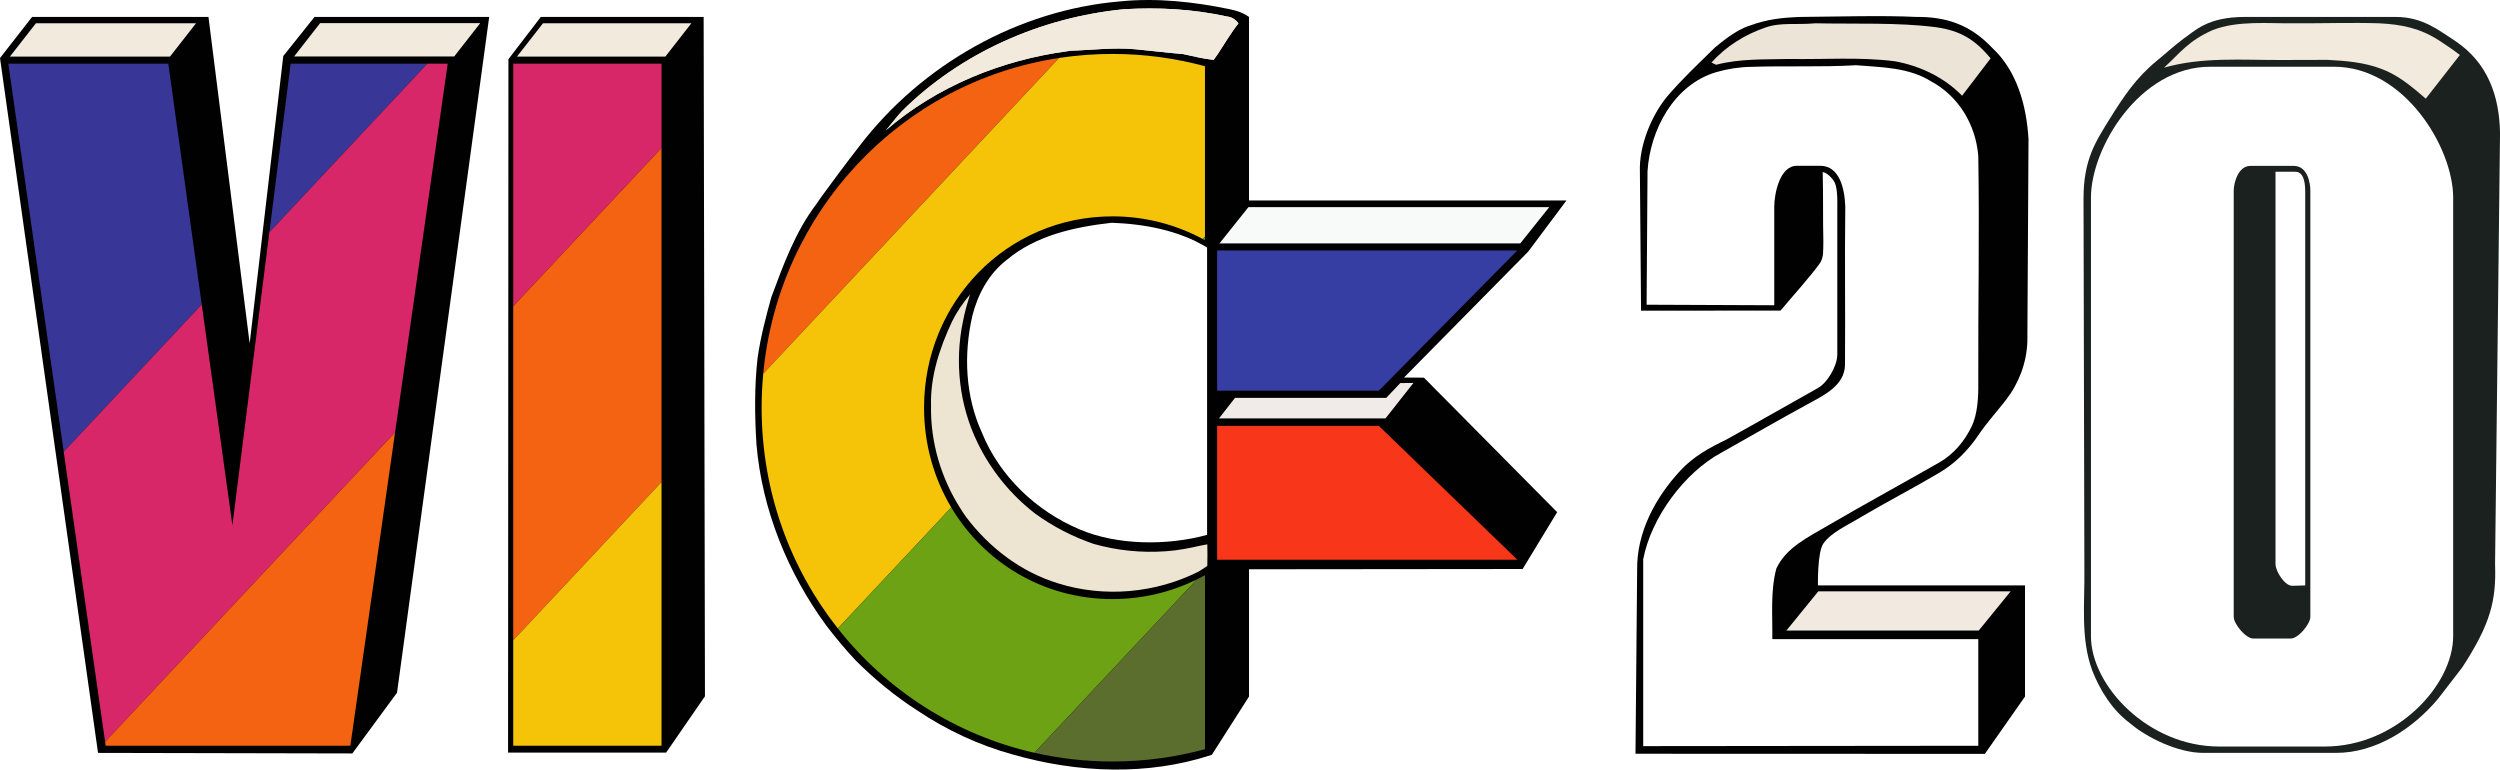 <?xml version="1.0" encoding="UTF-8" standalone="no"?>
<svg
   xmlns:dc="http://purl.org/dc/elements/1.1/"
   xmlns:cc="http://creativecommons.org/ns#"
   xmlns:rdf="http://www.w3.org/1999/02/22-rdf-syntax-ns#"
   xmlns:svg="http://www.w3.org/2000/svg"
   xmlns="http://www.w3.org/2000/svg"
   xmlns:sodipodi="http://sodipodi.sourceforge.net/DTD/sodipodi-0.dtd"
   xmlns:inkscape="http://www.inkscape.org/namespaces/inkscape"
   version="1.2"
   id="Ebene_1"
   x="0px"
   y="0px"
   width="251.108"
   height="77.299"
   viewBox="0 0 251.108 77.299"
   xml:space="preserve"
   inkscape:version="0.91 r13725"
   sodipodi:docname="system.svg"
   inkscape:label="Base Level"><defs
     id="defs15" /><sodipodi:namedview
     pagecolor="#ffffff"
     bordercolor="#666666"
     borderopacity="1"
     objecttolerance="10"
     gridtolerance="10"
     guidetolerance="10"
     inkscape:pageopacity="0"
     inkscape:pageshadow="2"
     inkscape:window-width="1920"
     inkscape:window-height="1137"
     id="namedview13"
     showgrid="false"
     inkscape:zoom="2.0585526"
     inkscape:cx="202.32079"
     inkscape:cy="54.955438"
     inkscape:window-x="-8"
     inkscape:window-y="-8"
     inkscape:window-maximized="1"
     inkscape:current-layer="Ebene_1"
     fit-margin-top="0"
     fit-margin-left="0"
     fit-margin-right="0"
     fit-margin-bottom="0" /><g
     id="g4199"><path
       style="fill:#010101"
       inkscape:connector-curvature="0"
       id="path3"
       d="M 125.455,1.701 C 124.819,1.259 124.241,1.077 123.497,0.921 119.886,0.179 116.188,-0.234 112.504,0.14 102.275,1.003 92.61,6.483 86.377,14.604 c -1.349,1.729 -2.653,3.49 -3.946,5.259 -0.1,0.15 -0.306,0.45 -0.406,0.6 -2.132,2.794 -3.336,6.119 -4.546,9.378 -0.56,2.008 -1.087,4.04 -1.384,6.104 -0.327,2.892 -0.294,5.813 -0.112,8.71 0.562,6.555 3.139,12.892 7.02,18.189 0.928,1.207 1.899,2.385 2.945,3.495 1.893,1.888 3.966,3.605 6.222,5.045 2.921,1.958 6.154,3.466 9.546,4.397 6.47,1.86 13.566,2.167 20.003,0.035 l 3.736,-5.853 0,-12.782 27.482,-0.028 3.469,-5.709 -13.381,-13.51 -2.002,-0.013 12.481,-12.654 3.837,-5.134 -31.886,0 0,-18.433 0,0 z m -4.212,52.022 c -3.949,1.092 -9.033,1.072 -12.823,-0.557 -4.337,-1.831 -8.018,-5.324 -9.797,-9.718 -1.67,-3.659 -1.846,-7.843 -0.957,-11.732 0.539,-2.149 1.664,-4.24 3.448,-5.606 2.933,-2.471 6.823,-3.315 10.536,-3.734 3.271,0.112 6.766,0.756 9.593,2.488 l 4.5e-4,28.859 0,0 z" /><path
       style="fill:#010101"
       inkscape:connector-curvature="0"
       id="path5"
       d="m 35.391,75.678 4.488,-6.101 9.257,-67.876 -17.545,0 -3.138,3.927 -3.376,28.864 -4.138,-32.791 -17.717,0 L -2.45e-8,5.832 9.847,75.623 35.391,75.678 Z" /><path
       inkscape:connector-curvature="0"
       style="fill:#1a211f;fill-opacity:1"
       id="path7"
       d="m 225.49,1.701 c -3.828,0 -5.036,1.423 -6.203,2.209 -1.001,0.756 -1.707,1.424 -2.674,2.213 -2.045,1.679 -3.295,3.553 -4.687,5.787 -1.424,2.307 -2.65,4.092 -2.65,8.018 l 0.086,37.313 c 0.047,3.374 -0.402,6.875 0.794,10.117 0.794,2.014 2.01,3.963 3.769,5.271 1.649,1.422 4.808,2.995 7.385,2.995 l 13.324,0 c 4.013,0 7.73,-2.43 10.233,-5.411 l 2.442,-3.165 c 2.859,-4.38 3.434,-6.747 3.304,-10.373 l 0.497,-43.3 c -0.059,-3.766 -1.257,-7.065 -4.439,-9.217 -1.617,-1.043 -3.271,-2.455 -6.027,-2.455 l -15.154,0 0.001,-0.002 0,0 z m 3.069,15.551 1.899,0 c 1.086,-0.072 1.087,1.465 1.087,2.183 l -9e-4,39.368 -1.309,0.036 c -0.763,0 -1.675,-1.466 -1.675,-2.183 l -4.5e-4,-39.404 z" /><path
       style="fill:#010101"
       inkscape:connector-curvature="0"
       id="path9"
       d="m 184.536,35.729 c -0.047,1.101 -0.99,2.708 -1.926,3.238 -3.084,1.726 -6.145,3.49 -9.236,5.2 -1.661,0.798 -3.314,1.708 -4.573,3.08 -2.517,2.706 -4.419,6.219 -4.361,10.003 l -0.166,18.459 35.091,0.012 4.034,-5.76 0,-11.16 -20.799,0 c 0,0 -0.067,-3.314 0.534,-4.191 0.788,-1.149 2.467,-1.858 3.669,-2.606 2.603,-1.541 5.297,-2.926 7.903,-4.47 1.667,-0.961 3.036,-2.35 4.093,-3.952 0.819,-1.189 1.791,-2.261 2.678,-3.398 1.296,-1.666 2.08,-3.725 2.157,-5.839 l 0.116,-20.371 c -0.197,-3.336 -1.147,-6.879 -3.689,-9.208 -2.129,-2.241 -4.527,-3.1 -7.595,-3.065 -3.297,-0.171 -8.28,-0.024 -11.582,0 -1.874,0.062 -3.406,0.228 -5.172,0.885 -1.378,0.424 -2.91,1.737 -3.485,2.209 -1.775,1.755 -3.144,3.006 -4.774,4.896 -1.605,1.95 -2.827,4.965 -2.737,7.547 l 0.117,13.966 14.01,-0.006 c 0.972,-1.172 3.034,-3.463 3.914,-4.708 0.479,-0.63 0.35,-1.47 0.386,-2.209 -0.053,-2.132 -0.004,-4.856 -0.065,-6.988 0.259,0.003 0.747,0.324 1.139,0.917 0.32,0.534 0.348,1.565 0.327,2.822 l 0,14.698 -0.006,-4.48e-4 0,0 z" /><path
       d="M 123.246,1.66 C 119.842,0.909 116.35,0.72 112.875,0.929 104.588,1.742 96.511,5.278 90.584,11.173 90.016,11.786 89.521,12.463 88.974,13.093 94.08,8.677 100.593,6.029 107.257,5.137 l 0.242,-0.041 c 2.173,-0.062 4.349,-0.354 6.522,-0.15 1.611,0.147 3.213,0.356 4.827,0.486 1.013,0.224 2.019,0.471 3.053,0.583 0.109,-0.153 0.327,-0.459 0.436,-0.613 0.677,-1.022 1.29,-2.091 2.055,-3.051 -0.273,-0.386 -0.668,-0.651 -1.145,-0.692 z"
       id="path13"
       inkscape:connector-curvature="0"
       style="color:#000000;clip-rule:nonzero;display:inline;overflow:visible;visibility:visible;opacity:1;isolation:auto;mix-blend-mode:normal;color-interpolation:sRGB;color-interpolation-filters:linearRGB;solid-color:#000000;solid-opacity:1;fill:#f1eadd;fill-opacity:1;fill-rule:nonzero;stroke-width:1;stroke-linecap:butt;stroke-linejoin:miter;stroke-miterlimit:4;stroke-dasharray:none;stroke-dashoffset:0;stroke-opacity:1;color-rendering:auto;image-rendering:auto;shape-rendering:auto;text-rendering:auto;enable-background:accumulate" /><path
       d="m 199.943,5.864 c -1.577,-1.914 -3.07,-2.793 -5.489,-3.132 -3.804,-0.495 -8.281,-0.307 -12.104,-0.393 -1.966,0.181 -3.521,-0.126 -5.072,0.442 -2.007,0.686 -3.95,1.897 -5.358,3.492 l -0.012,0.015 c 0.118,0.056 0.354,0.162 0.472,0.218 2.382,-0.633 4.864,-0.518 7.307,-0.583 3.545,0.062 7.104,-0.215 10.633,0.229 2.528,0.459 4.954,1.611 6.758,3.463 l 2.866,-3.752 z"
       id="path15"
       inkscape:connector-curvature="0"
       style="color:#000000;clip-rule:nonzero;display:inline;overflow:visible;visibility:visible;opacity:1;isolation:auto;mix-blend-mode:normal;color-interpolation:sRGB;color-interpolation-filters:linearRGB;solid-color:#000000;solid-opacity:1;fill:#ece4d6;fill-opacity:1;fill-rule:nonzero;stroke-width:1;stroke-linecap:butt;stroke-linejoin:miter;stroke-miterlimit:4;stroke-dasharray:none;stroke-dashoffset:0;stroke-opacity:1;color-rendering:auto;image-rendering:auto;shape-rendering:auto;text-rendering:auto;enable-background:accumulate" /><path
       d="m 120.569,54.809 c -1.139,0.252 -2.288,0.489 -3.454,0.559 -2.444,0.18 -4.917,-0.07 -7.272,-0.739 -2.093,-0.718 -4.087,-1.743 -5.877,-3.048 -2.438,-1.884 -4.435,-4.335 -5.774,-7.108 -1.829,-3.744 -2.323,-8.106 -1.472,-12.182 0.168,-0.922 0.439,-1.82 0.716,-2.712 -0.716,0.842 -1.343,1.758 -1.829,2.753 -1.225,2.629 -2.179,5.489 -2.091,8.424 -0.068,3.61 0.986,7.217 2.918,10.262 0.188,0.309 0.388,0.616 0.604,0.913 2.326,3.084 5.539,5.541 9.261,6.667 4.62,1.447 9.77,0.989 14.09,-1.187 0.298,-0.178 0.589,-0.374 0.877,-0.569 0.018,-0.721 0.02,-1.446 0,-2.167 -0.174,0.032 -0.522,0.097 -0.695,0.132 z"
       id="path17"
       inkscape:connector-curvature="0"
       style="fill:#eee4d2;fill-opacity:1" /><path
       d="m 247.078,5.521 c -0.607,-0.471 -1.381,-0.999 -2.026,-1.414 -1.943,-1.278 -3.818,-1.658 -6.115,-1.767 -2.58,-0.085 -5.816,0.015 -8.392,0 -2.674,0.039 -5.765,-0.311 -8.312,0.687 -2.503,1.129 -3.21,2.258 -4.874,3.772 3.837,-1.101 7.852,-0.757 11.792,-0.772 1.549,-0.021 3.098,0.006 4.649,-0.012 1.821,0.094 3.678,0.244 5.398,0.907 1.301,0.48 2.444,1.302 3.507,2.179 0.315,0.268 0.627,0.539 0.945,0.81 l 3.429,-4.39 z"
       id="path19"
       inkscape:connector-curvature="0"
       style="color:#000000;clip-rule:nonzero;display:inline;overflow:visible;visibility:visible;opacity:1;isolation:auto;mix-blend-mode:normal;color-interpolation:sRGB;color-interpolation-filters:linearRGB;solid-color:#000000;solid-opacity:1;fill:#f1eadd;fill-opacity:1;fill-rule:nonzero;stroke-width:1;stroke-linecap:butt;stroke-linejoin:miter;stroke-miterlimit:4;stroke-dasharray:none;stroke-dashoffset:0;stroke-opacity:1;color-rendering:auto;image-rendering:auto;shape-rendering:auto;text-rendering:auto;enable-background:accumulate" /><path
       style="fill:#010101"
       inkscape:connector-curvature="0"
       id="path21"
       d="m 66.904,75.598 3.904,-5.662 -0.132,-68.235 -16.355,0 -3.253,4.243 -0.038,69.653 15.874,0 z" /><g
       transform="matrix(0.448,0,0,0.448,-4.246,-1.145)"
       id="g25"><path
         d="m 412.327,39.73 c -3.818,0 -5.033,6.22 -5.053,9.118 l 0,22.146 -28.619,-0.119 0.203,-29.953 c 0.599,-9.332 5.961,-19.413 15.417,-22.192 2.51,-0.729 5.109,-1.137 7.728,-1.183 7.867,-0.27 15.753,0.092 23.612,-0.368 5.704,0.466 11.819,0.473 16.837,3.627 6.176,3.325 9.979,9.693 10.564,16.692 0.288,17.296 -0.063,33.852 0,51.148 0.041,2.978 -0.179,6.892 -1.519,9.573 -1.578,3.285 -4.035,6.211 -7.223,8.023 -8.341,4.764 -16.771,9.357 -25.063,14.193 -4.259,2.512 -9.286,4.869 -11.468,9.582 -1.367,5.149 -0.828,10.561 -0.907,15.83 l 46.18,0 0,23.914 -75.127,0.077 0,-41.877 c 1.764,-9.315 9.229,-19.446 17.486,-23.894 6.44,-3.629 12.834,-7.318 19.32,-10.86 3.549,-1.959 8.411,-4.16 8.438,-8.898 0.093,-12.907 -0.085,-22.541 0.063,-35.454 -0.147,-3.998 -1.285,-9.131 -5.61,-9.131 l -5.259,0 0,0.006 0,0 z"
         id="path27"
         inkscape:connector-curvature="0"
         style="fill:#ffffff" /></g><polygon
       transform="matrix(0.448,0,0,0.448,-4.246,-1.145)"
       points="349.673,58.709 318.623,90.148 282.364,90.148 282.364,58.709 "
       id="polygon29"
       style="fill:#363da3;fill-opacity:1" /><polygon
       transform="matrix(0.448,0,0,0.448,-4.246,-1.145)"
       points="349.673,128.046 318.623,98.044 282.364,98.044 282.364,128.046 "
       id="polygon31"
       style="fill:#f8361a;fill-opacity:1" /><path
       d="m 233.541,74.982 c 7.104,0 12.863,-6.102 12.863,-11.086 l 0,-44.048 c 0,-4.984 -4.876,-13.146 -11.978,-13.146 l -12.425,0 c -7.104,0 -11.979,8.163 -11.979,13.146 l 0,44.048 c 0,4.984 5.76,11.086 12.863,11.086 l 10.657,0 0,4.48e-4 z m -9.178,-55.843 c 0,-0.718 0.42,-2.477 1.674,-2.477 l 4.346,0 c 1.417,0 1.675,1.76 1.675,2.477 l 0,42.816 c 0,0.718 -1.208,2.183 -1.97,2.183 l -3.757,0 c -0.763,0 -1.97,-1.466 -1.97,-2.183 l 9e-4,-42.816 0,0 z"
       id="path33"
       inkscape:connector-curvature="0"
       style="fill:#ffffff" /><polygon
       transform="matrix(0.448,0,0,0.448,-4.246,-1.145)"
       style="color:#000000;clip-rule:nonzero;display:inline;overflow:visible;visibility:visible;opacity:1;isolation:auto;mix-blend-mode:normal;color-interpolation:sRGB;color-interpolation-filters:linearRGB;solid-color:#000000;solid-opacity:1;fill:#f1eadd;fill-opacity:1;fill-rule:nonzero;stroke-width:1;stroke-linecap:butt;stroke-linejoin:miter;stroke-miterlimit:4;stroke-dasharray:none;stroke-dashoffset:0;stroke-opacity:1;color-rendering:auto;image-rendering:auto;shape-rendering:auto;text-rendering:auto;enable-background:accumulate"
       id="polygon35"
       points="11.695,15.246 47.592,15.246 53.426,7.775 17.528,7.775 " /><polygon
       transform="matrix(0.448,0,0,0.448,-4.246,-1.145)"
       style="color:#000000;clip-rule:nonzero;display:inline;overflow:visible;visibility:visible;opacity:1;isolation:auto;mix-blend-mode:normal;color-interpolation:sRGB;color-interpolation-filters:linearRGB;solid-color:#000000;solid-opacity:1;fill:#f1eadd;fill-opacity:1;fill-rule:nonzero;stroke-width:1;stroke-linecap:butt;stroke-linejoin:miter;stroke-miterlimit:4;stroke-dasharray:none;stroke-dashoffset:0;stroke-opacity:1;color-rendering:auto;image-rendering:auto;shape-rendering:auto;text-rendering:auto;enable-background:accumulate"
       id="polygon37"
       points="75.412,15.219 111.309,15.219 117.142,7.748 81.245,7.748 " /><polygon
       transform="matrix(0.448,0,0,0.448,-4.246,-1.145)"
       style="color:#000000;clip-rule:nonzero;display:inline;overflow:visible;visibility:visible;opacity:1;isolation:auto;mix-blend-mode:normal;color-interpolation:sRGB;color-interpolation-filters:linearRGB;solid-color:#000000;solid-opacity:1;fill:#f1eadd;fill-opacity:1;fill-rule:nonzero;stroke-width:1;stroke-linecap:butt;stroke-linejoin:miter;stroke-miterlimit:4;stroke-dasharray:none;stroke-dashoffset:0;stroke-opacity:1;color-rendering:auto;image-rendering:auto;shape-rendering:auto;text-rendering:auto;enable-background:accumulate"
       id="polygon39"
       points="125.383,15.246 158.652,15.246 164.485,7.775 131.216,7.775 " /><polygon
       transform="matrix(0.448,0,0,0.448,-4.246,-1.145)"
       style="fill:#f7faf9;fill-opacity:1"
       id="polygon41"
       points="282.889,57.126 350.329,57.126 356.82,48.999 289.379,48.999 " /><polygon
       transform="matrix(0.448,0,0,0.448,-4.246,-1.145)"
       style="color:#000000;clip-rule:nonzero;display:inline;overflow:visible;visibility:visible;opacity:1;isolation:auto;mix-blend-mode:normal;color-interpolation:sRGB;color-interpolation-filters:linearRGB;solid-color:#000000;solid-opacity:1;fill:#f0ebe9;fill-opacity:1;fill-rule:nonzero;stroke-width:1;stroke-linecap:butt;stroke-linejoin:miter;stroke-miterlimit:4;stroke-dasharray:none;stroke-dashoffset:0;stroke-opacity:1;color-rendering:auto;image-rendering:auto;shape-rendering:auto;text-rendering:auto;enable-background:accumulate"
       id="polygon43"
       points="320.083,96.311 320.149,96.311 326.377,88.416 323.417,88.443 320.288,91.757 286.377,91.757 282.778,96.365 320.04,96.365 " /><polygon
       transform="matrix(0.448,0,0,0.448,-4.246,-1.145)"
       style="fill:#f2eae1;fill-opacity:1"
       id="polygon45"
       points="410.001,143.917 453.127,143.917 460.274,135.132 417.148,135.132 " /><polygon
       transform="matrix(0.448,0,0,0.448,-4.246,-1.145)"
       points="47.213,16.826 11.343,16.826 23.762,103.844 54.708,70.815 "
       id="polygon49"
       style="fill:#383696;fill-opacity:1" /><polygon
       transform="matrix(0.448,0,0,0.448,-4.246,-1.145)"
       points="69.871,54.633 105.295,16.826 74.639,16.826 "
       id="polygon51"
       style="color:#000000;clip-rule:nonzero;display:inline;overflow:visible;visibility:visible;opacity:1;isolation:auto;mix-blend-mode:normal;color-interpolation:sRGB;color-interpolation-filters:linearRGB;solid-color:#000000;solid-opacity:1;fill:#383696;fill-opacity:1;fill-rule:nonzero;stroke-width:1;stroke-linecap:butt;stroke-linejoin:miter;stroke-miterlimit:4;stroke-dasharray:none;stroke-dashoffset:0;stroke-opacity:1;color-rendering:auto;image-rendering:auto;shape-rendering:auto;text-rendering:auto;enable-background:accumulate" /><polygon
       transform="matrix(0.448,0,0,0.448,-4.246,-1.145)"
       points="157.793,16.825 124.547,16.825 124.547,71.221 157.793,35.739 "
       id="polygon53"
       style="color:#000000;clip-rule:nonzero;display:inline;overflow:visible;visibility:visible;opacity:1;isolation:auto;mix-blend-mode:normal;color-interpolation:sRGB;color-interpolation-filters:linearRGB;solid-color:#000000;solid-opacity:1;fill:#d82768;fill-opacity:1;fill-rule:nonzero;stroke-width:1;stroke-linecap:butt;stroke-linejoin:miter;stroke-miterlimit:4;stroke-dasharray:none;stroke-dashoffset:0;stroke-opacity:1;color-rendering:auto;image-rendering:auto;shape-rendering:auto;text-rendering:auto;enable-background:accumulate" /><polygon
       transform="matrix(0.448,0,0,0.448,-4.246,-1.145)"
       points="61.583,120.334 54.737,71.026 54.708,70.815 23.762,103.844 23.792,104.055 33.044,168.881 98.056,99.495 109.855,16.826 105.521,16.826 105.295,16.826 69.871,54.633 69.835,54.913 "
       id="polygon55"
       style="fill:#d82768;fill-opacity:1" /><path
       d="M 76.662,37.535 106.376,5.82 C 90.447,8.242 78.183,21.294 76.662,37.535 Z"
       id="path57"
       inkscape:connector-curvature="0"
       style="fill:#f36312;fill-opacity:1" /><polygon
       transform="matrix(0.448,0,0,0.448,-4.246,-1.145)"
       points="98.044,99.577 98.056,99.495 33.044,168.881 33.053,168.939 33.169,169.752 88.028,169.752 "
       id="polygon59"
       style="color:#000000;clip-rule:nonzero;display:inline;overflow:visible;visibility:visible;opacity:1;isolation:auto;mix-blend-mode:normal;color-interpolation:sRGB;color-interpolation-filters:linearRGB;solid-color:#000000;solid-opacity:1;fill:#f36312;fill-opacity:1;fill-rule:nonzero;stroke-width:1;stroke-linecap:butt;stroke-linejoin:miter;stroke-miterlimit:4;stroke-dasharray:none;stroke-dashoffset:0;stroke-opacity:1;color-rendering:auto;image-rendering:auto;shape-rendering:auto;text-rendering:auto;enable-background:accumulate" /><polygon
       transform="matrix(0.448,0,0,0.448,-4.246,-1.145)"
       points="157.793,35.808 157.793,35.739 124.547,71.221 124.547,71.291 124.547,146.107 157.793,110.626 "
       id="polygon61"
       style="color:#000000;clip-rule:nonzero;display:inline;overflow:visible;visibility:visible;opacity:1;isolation:auto;mix-blend-mode:normal;color-interpolation:sRGB;color-interpolation-filters:linearRGB;solid-color:#000000;solid-opacity:1;fill:#f36312;fill-opacity:1;fill-rule:nonzero;stroke-width:1;stroke-linecap:butt;stroke-linejoin:miter;stroke-miterlimit:4;stroke-dasharray:none;stroke-dashoffset:0;stroke-opacity:1;color-rendering:auto;image-rendering:auto;shape-rendering:auto;text-rendering:auto;enable-background:accumulate" /><path
       style="fill:#f5c408;fill-opacity:1"
       inkscape:connector-curvature="0"
       id="path65"
       d="m 111.74,5.417 c -1.804,0 -3.575,0.136 -5.302,0.395 -0.021,0.003 -0.041,0.006 -0.061,0.009 L 76.662,37.535 c -0.002,0.021 -0.004,0.042 -0.005,0.062 -0.102,1.105 -0.156,2.223 -0.156,3.353 0,8.39 2.855,16.1 7.656,22.177 L 95.548,50.969 C 93.809,48.051 92.814,44.622 92.814,40.951 c 0,-10.615 8.311,-19.22 18.927,-19.22 3.281,0 6.369,0.826 9.071,2.276 l 0.22,-0.234 0,-17.121 c -2.962,-0.801 -6.076,-1.235 -9.291,-1.235 z" /><polygon
       transform="matrix(0.448,0,0,0.448,-4.246,-1.145)"
       style="color:#000000;clip-rule:nonzero;display:inline;overflow:visible;visibility:visible;opacity:1;isolation:auto;mix-blend-mode:normal;color-interpolation:sRGB;color-interpolation-filters:linearRGB;solid-color:#000000;solid-opacity:1;fill:#f5c408;fill-opacity:1;fill-rule:nonzero;stroke-width:1;stroke-linecap:butt;stroke-linejoin:miter;stroke-miterlimit:4;stroke-dasharray:none;stroke-dashoffset:0;stroke-opacity:1;color-rendering:auto;image-rendering:auto;shape-rendering:auto;text-rendering:auto;enable-background:accumulate"
       id="polygon67"
       points="124.547,146.234 124.547,169.752 157.793,169.752 157.793,110.753 157.793,110.626 124.547,146.107 " /><path
       d="m 111.74,60.173 c -6.939,0 -12.893,-3.679 -16.185,-9.192 -0.002,-0.004 -0.004,-0.008 -0.007,-0.01 L 84.156,63.129 c 0.003,0.004 0.005,0.007 0.008,0.009 4.884,6.179 11.779,10.672 19.735,12.475 l 16.312,-17.41 c -2.556,1.259 -5.429,1.969 -8.47,1.969 z"
       id="path69"
       inkscape:connector-curvature="0"
       style="fill:#6ca213;fill-opacity:1" /><path
       d="m 120.811,24.007 c 0.004,0.002 0.008,0.004 0.012,0.006 0.069,0.038 0.139,0.073 0.208,0.112 l 0,-0.333 0,-0.019 -0.22,0.234 z"
       id="path71"
       inkscape:connector-curvature="0"
       style="fill:#53a520" /><path
       d="m 120.311,58.154 c -0.034,0.017 -0.067,0.033 -0.101,0.05 L 103.899,75.613 c 0.015,0.003 0.03,0.006 0.045,0.009 2.504,0.565 5.112,0.865 7.796,0.865 3.215,0 6.329,-0.436 9.291,-1.235 l 0,-17.474 c -0.237,0.13 -0.477,0.255 -0.72,0.375 z"
       id="path73"
       inkscape:connector-curvature="0"
       style="fill:#5b6e2d;fill-opacity:1" /><path
       d="M 123.246,1.66 C 119.842,0.909 116.35,0.72 112.875,0.929 104.588,1.742 96.511,5.278 90.584,11.173 90.016,11.786 89.521,12.463 88.974,13.093 94.08,8.677 100.593,6.029 107.257,5.137 l 0.242,-0.041 c 2.173,-0.062 4.349,-0.354 6.522,-0.15 1.611,0.147 3.213,0.356 4.827,0.486 1.013,0.224 2.019,0.471 3.053,0.583 0.109,-0.153 0.327,-0.459 0.436,-0.613 0.677,-1.022 1.29,-2.091 2.055,-3.051 -0.273,-0.386 -0.668,-0.651 -1.145,-0.692 z"
       id="path13-3"
       inkscape:connector-curvature="0"
       style="color:#000000;clip-rule:nonzero;display:inline;overflow:visible;visibility:visible;opacity:1;isolation:auto;mix-blend-mode:normal;color-interpolation:sRGB;color-interpolation-filters:linearRGB;solid-color:#000000;solid-opacity:1;fill:#f1eadd;fill-opacity:1;fill-rule:nonzero;stroke-width:1;stroke-linecap:butt;stroke-linejoin:miter;stroke-miterlimit:4;stroke-dasharray:none;stroke-dashoffset:0;stroke-opacity:1;color-rendering:auto;image-rendering:auto;shape-rendering:auto;text-rendering:auto;enable-background:accumulate" /></g></svg>